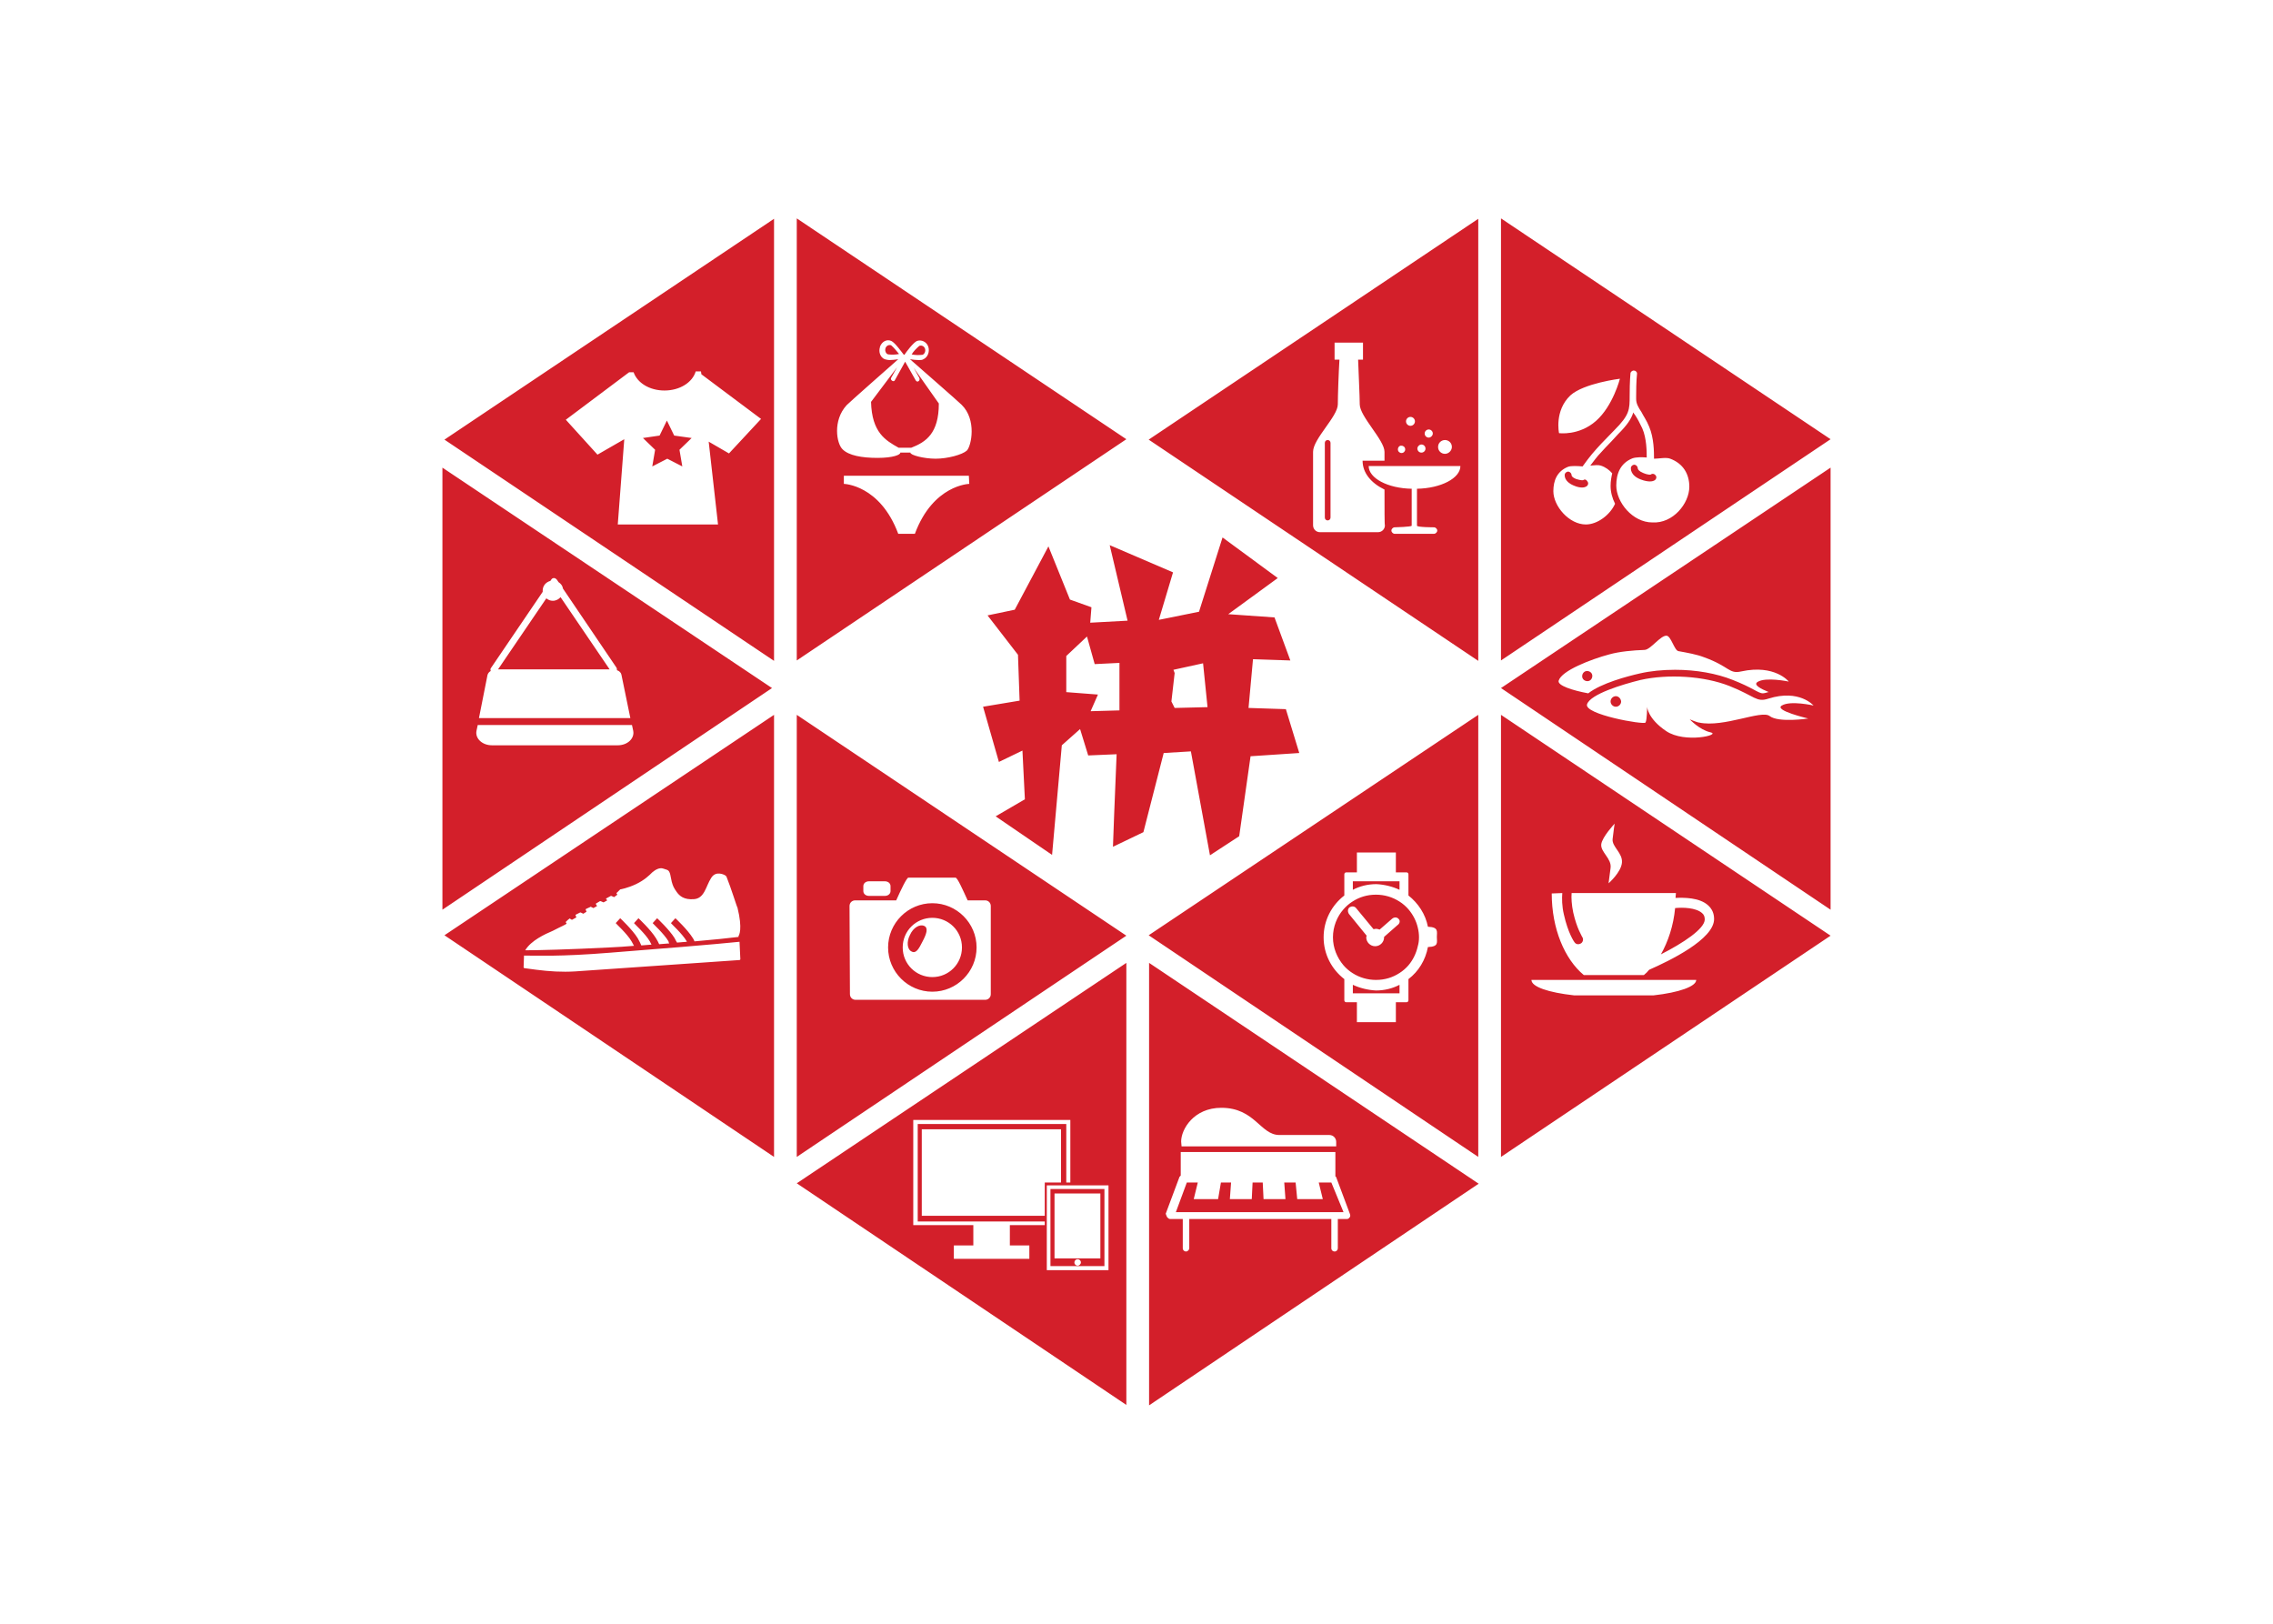 <?xml version="1.0" encoding="utf-8"?>
<!-- Generator: Adobe Illustrator 25.0.1, SVG Export Plug-In . SVG Version: 6.00 Build 0)  -->
<svg version="1.0" id="katman_1" xmlns="http://www.w3.org/2000/svg" xmlns:xlink="http://www.w3.org/1999/xlink" x="0px" y="0px"
	 viewBox="0 0 560 400" style="enable-background:new 0 0 560 400;" xml:space="preserve">
<style type="text/css">
	.st0{fill:#D31F2A;}
</style>
<path class="st0" d="M214.6,99l6.4-8.5l-1.4,2.5c-0.2,0.3-0.1,0.6,0.2,0.8c0.3,0.2,0.6,0.1,0.7-0.2l2.5-4.5l2.6,4.6
	c0.2,0.3,0.5,0.4,0.7,0.2c0.3-0.2,0.3-0.5,0.2-0.8l-1.4-2.5l6.2,8.8c0,7.4-3.2,9.5-6.8,10.9h-3.1C218.2,108.5,214.8,106.6,214.6,99
	L214.6,99z M277.5,108.2l-81.2,54.5l0-108.9L277.5,108.2z M207.6,110.7c1.5,1.5,4.7,2.1,8.6,2.1c3.9,0,5.7-0.8,5.6-1.3h2.5
	c-0.1,0.6,3.3,1.5,6.2,1.5c3,0,6.6-1,7.7-2c1.1-1.1,2.5-7.6-1.3-11.3c0-0.1-12.7-11.2-12.7-11.2c0.7,0.1,1.5,0.2,2.2,0.2
	c0.4,0,0.8,0,1.1-0.2c1.1-0.5,1.6-1.9,1.2-3.1c-0.4-1.2-1.7-1.8-2.8-1.4c-0.9,0.4-2.7,2.8-3,3.3l-0.1,0.1c0,0-0.1,0-0.1,0l-0.1-0.1
	c-0.4-0.5-2.1-2.9-3-3.3c-1.1-0.5-2.3,0.1-2.8,1.4c0,0,0,0,0,0.1c-0.4,1.2,0.1,2.6,1.2,3c0.4,0.1,0.8,0.2,1.1,0.2
	c0.7,0,1.4-0.1,2.2-0.2c0,0-12.6,11.1-12.7,11.3C205.1,103.6,206.1,109.3,207.6,110.7L207.6,110.7z M238.7,117.2h-15.4h-15.4v2
	c0,0,8.9,0.2,13.4,12.3h4.1c4.5-12.1,13.4-12.3,13.4-12.3L238.7,117.2z M219.6,85.1c-0.1-0.1-0.3-0.1-0.4-0.1
	c-0.6,0-1.1,0.5-1.1,1.2c0,0.2,0,0.3,0.1,0.5c0.1,0.3,0.3,0.5,0.6,0.6c0.9,0.1,1.8,0.1,2.7-0.1C220.9,86.5,220.3,85.7,219.6,85.1z
	 M227.3,87.4c0.5-0.2,0.8-0.9,0.6-1.5c-0.2-0.6-0.8-0.9-1.4-0.7c-0.7,0.6-1.4,1.3-1.9,2.1C225.5,87.5,226.4,87.5,227.3,87.4z
	 M166.1,107.3l-1.8-3.7l-1.8,3.7l-4.1,0.6l3,2.9l-0.7,4.1l3.7-1.9l3.7,1.9l-0.7-4.1l3-2.9L166.1,107.3z M190.7,53.9l0,108.9
	l-81.2-54.5L190.7,53.9z M187.5,103.2l-14.7-11l-0.1-0.7l-0.8,0l0,0l0,0l-0.5,0c-0.8,2.7-3.9,4.7-7.7,4.7c-3.7,0-6.7-1.9-7.6-4.5
	l-1.1,0l-15.6,11.7l7.8,8.6l6.6-3.8l-1.6,21h24.7l-2.3-20.4l5,2.9L187.5,103.2z M406.7,116.9c0,0-0.5,0.2-1.9-0.4
	c-1-0.4-1.3-0.9-1.3-1.1c0-0.4-0.3-0.8-0.7-0.9c-0.4-0.1-0.9,0.2-1,0.7c0,0.2-0.2,1.9,2.4,2.9c1,0.4,1.8,0.5,2.3,0.5
	c0.7,0,1-0.2,1.2-0.3c0.4-0.3,0.5-0.8,0.2-1.2C407.6,116.7,407.1,116.6,406.7,116.9z M451,108.2l-81.2,54.5l0-108.9L451,108.2z
	 M384.1,106.7c0,0,4.9,0.7,9.1-3s5.9-10.4,5.9-10.4s-8.9,1.1-12.2,4.1C382.9,101.2,384.1,106.7,384.1,106.7z M416.2,119.9
	c0-3.1-1.5-5.7-4.7-6.9c-1-0.4-2.8,0-4,0c0-1.6,0-5.1-1.2-7.9c-0.6-1.5-1.4-2.6-1.9-3.6c-0.8-1.2-1.3-2.1-1.3-3.2c0,0,0,0,0,0
	c0-0.3,0-0.5,0-0.8c0-3.7,0.2-5.3,0.2-5.3c0.1-0.5-0.3-0.9-0.7-0.9c-0.4-0.1-0.9,0.3-0.9,0.7c0,0.1-0.2,1.7-0.2,5.5
	c0,3.4,0,4.7-3.8,8.5c-1.2,1.2-2.1,2.2-3.2,3.3l-1.1,1.2c-1.5,1.6-3.3,4.1-3.5,4.4c-1.2-0.1-2.8-0.2-3.6,0.1c-2.7,1.1-3.6,3.4-3.6,6
	c0,3.7,3.9,8.2,8,8.2c2.9,0,6-2.4,7.2-5.1c-0.7-1.4-1.1-2.9-1.1-4.4c0-1.2,0.2-2.2,0.4-3.1c-0.7-0.8-1.6-1.5-2.8-1.9
	c-0.6-0.2-1.6-0.1-2.6,0c0.7-0.9,1.7-2.3,2.6-3.2l1.1-1.2c1.1-1.1,2-2.1,3.1-3.3c2.3-2.3,3.3-3.8,3.8-5.4c0.1,0.2,0.2,0.4,0.4,0.6
	c0.6,0.9,1.2,2,1.8,3.3c1.1,2.5,1.1,5.8,1.1,7.2c-1.2-0.1-2.6-0.1-3.5,0.2c-3,1.2-4,3.8-4,6.7c0,4.1,4,9.1,8.9,9.1
	C412.2,129,416.2,124,416.2,119.9L416.2,119.9z M390,118.3c0,0-0.4,0.1-1.7-0.3c-1-0.4-1.1-0.8-1.1-0.9c0-0.4-0.3-0.8-0.7-0.9
	c-0.4-0.1-0.9,0.2-1,0.7c0,0.2-0.2,1.7,2.2,2.7c0.9,0.4,1.6,0.5,2.1,0.5c0.6,0,0.9-0.2,1.1-0.3c0.4-0.3,0.5-0.8,0.2-1.2
	C390.8,118.1,390.4,118,390,118.3L390,118.3z M327.1,108.4c-0.4,0-0.7,0.3-0.7,0.7v18.4c0,0.4,0.3,0.7,0.7,0.7s0.7-0.3,0.7-0.7
	v-18.4C327.8,108.7,327.5,108.4,327.1,108.4z M364.2,53.9l0,108.9l-81.2-54.5L364.2,53.9z M354.3,110.1c0,1,0.8,1.7,1.7,1.7
	s1.7-0.8,1.7-1.7c0-1-0.8-1.7-1.7-1.7S354.3,109.1,354.3,110.1z M351,106.8c0,0.6,0.5,1,1,1s1-0.5,1-1c0-0.6-0.5-1-1-1
	S351,106.2,351,106.8z M349.2,110.5c0,0.5,0.4,1,1,1c0.5,0,1-0.4,1-1c0-0.5-0.4-1-1-1C349.7,109.5,349.2,110,349.2,110.5z
	 M346.4,103.8c0,0.6,0.5,1.1,1.1,1.1c0.6,0,1.1-0.5,1.1-1.1c0-0.6-0.5-1.1-1.1-1.1C346.9,102.7,346.4,103.2,346.4,103.8z
	 M344.4,110.7c0,0.5,0.4,0.9,0.9,0.9c0.5,0,0.9-0.4,0.9-0.9c0-0.5-0.4-0.9-0.9-0.9C344.8,109.7,344.4,110.2,344.4,110.7z
	 M341.1,120.6c-3.3-1.6-5.4-4.1-5.4-7.1h5.4v-2.2c0-2.9-6.1-8.7-6.1-11.7c0-2.1-0.3-7.7-0.4-11h1.2v-4.2h-7v4.2h1.2
	c-0.2,3.2-0.4,8.9-0.4,11c0,3-6.1,8.5-6.1,11.7v18.1c0,0.9,0.7,1.7,1.7,1.7h14.3c0.9,0,1.7-0.7,1.7-1.7
	C341.1,129.5,341.1,125.1,341.1,120.6z M359.8,114.8h-22.6c0,3,4.7,5.5,10.6,5.6v9.1c0,0.3-4.2,0.4-4.2,0.4c-0.4,0-0.8,0.4-0.8,0.8
	c0,0.4,0.4,0.8,0.8,0.8h9.7c0.4,0,0.8-0.4,0.8-0.8c0-0.4-0.4-0.8-0.8-0.8c0,0-4.2,0-4.2-0.4v-9.1C355,120.3,359.8,117.8,359.8,114.8
	L359.8,114.8z M196.3,176.1l81.2,54.4L196.3,285L196.3,176.1z M212.7,219.5c0,0.7,0.6,1.2,1.4,1.2h3.9c0.8,0,1.4-0.5,1.4-1.2v-1.2
	c0-0.7-0.6-1.2-1.4-1.2h-3.9c-0.8,0-1.4,0.5-1.4,1.2V219.5z M209.4,244.9c0,0.8,0.6,1.4,1.4,1.4h31.9c0.8,0,1.4-0.6,1.4-1.4v-21.7
	c0-0.8-0.6-1.4-1.4-1.4h-4.3c-1.2-2.6-2.5-5.6-3-5.6h-11.6c-0.4,0-1.8,2.9-3,5.6h-10.1c-0.8,0-1.4,0.6-1.4,1.4L209.4,244.9z
	 M218.8,233.4c0-6,4.9-10.9,10.9-10.9s10.9,4.9,10.9,10.9s-4.9,10.9-10.9,10.9S218.8,239.4,218.8,233.4z M222.4,233.4
	c0,4.1,3.3,7.3,7.3,7.3c4.1,0,7.3-3.3,7.3-7.3c0-4.1-3.3-7.3-7.3-7.3C225.7,226.1,222.4,229.3,222.4,233.4z M227.3,231.9
	c0.9-1.7,1.5-3.3,0.4-3.8c-1.1-0.5-2.7,0.4-3.5,2.2c-0.9,1.7-0.7,3.6,0.4,4.1C225.7,235,226.4,233.7,227.3,231.9L227.3,231.9z
	 M190.7,176.1l0,108.9l-81.2-54.6L190.7,176.1z M129.4,234.1c3.1,0,10.9-0.2,20.7-0.7c1.9-0.1,4-0.2,6.1-0.4
	c-0.2-0.4-0.4-0.7-0.6-1.1c-1.1-1.9-3.9-4.4-3.9-4.5l1.1-1.2c0.1,0.1,3,2.8,4.3,4.9c0.4,0.7,0.7,1.3,0.9,1.8
	c0.8-0.1,1.7-0.1,2.5-0.2c-0.1-0.3-0.3-0.5-0.4-0.8c-1.1-1.9-3.9-4.4-3.9-4.5l1.1-1.2c0.1,0.1,3,2.8,4.3,4.9c0.3,0.5,0.6,1,0.8,1.5
	c0.8-0.1,1.7-0.1,2.5-0.2c-0.1-0.1-0.2-0.3-0.2-0.5c-1.1-1.9-3.9-4.4-3.9-4.5l1.1-1.2c0.1,0.1,3,2.8,4.3,4.9
	c0.2,0.4,0.4,0.8,0.6,1.1c0.8-0.1,1.6-0.1,2.4-0.2c0,0,0-0.1,0-0.1c-1.1-1.9-3.9-4.4-3.9-4.5l1.1-1.2c0.1,0.1,3,2.8,4.3,4.9
	c0.2,0.3,0.3,0.5,0.4,0.8c4.6-0.4,8.5-0.8,10.9-1.1l-0.1-0.1c0.2-0.3,1.1-1.8-0.2-7.1c-0.1,0-1.6-4.9-2.7-7.6
	c-0.1-0.2-0.2-0.3-0.4-0.4c0,0-2.2-1.3-3.4,0.7c-1.3,2-1.6,5-4.2,5.2c-2.5,0.2-3.6-0.8-4.3-1.8c-0.7-1-0.9-1.4-1.2-2.5
	c-0.3-1.1-0.3-2.6-1.1-2.9l-0.9-0.3c-1-0.4-2.1,0.3-2.8,0.9c-0.7,0.7-1.9,1.9-4,2.9s-3.9,1.3-3.9,1.3l-0.8,0.8
	c-0.1,0-0.1,0.1-0.1,0.1l0,0.1l0.2,0.3l-0.8,0.6l-0.7-0.3l-0.1,0l-1.1,0.6c-0.1,0-0.1,0.1-0.1,0.1l0.3,0.4l-0.9,0.5l-0.7-0.3l-0.1,0
	l-0.1,0l-1,0.6l0,0.1l0.3,0.5l-0.9,0.5l-0.6-0.3c0,0-0.1-0.1-0.1,0l-1.1,0.5l-0.1,0.1l0,0.1l0.2,0.5l-0.8,0.5l-0.6-0.3l-0.1,0
	l-0.1,0l-1,0.5l-0.1,0.1l0,0.1l0.2,0.5l-1.1,0.6l-0.5-0.3c0,0-0.1-0.1-0.1,0c-0.3,0.2-0.6,0.5-0.9,0.8c-0.1,0.1-0.1,0.1,0,0.1
	l0.2,0.3c-0.2,0.3-1.3,0.7-3.4,1.8C134.3,230.1,130.8,231.7,129.4,234.1z M182.4,236.3l-0.2-4.2l0-0.1c-5.7,0.6-21.6,1.9-32,2.7
	c-12.3,1-18.2,0.7-21.1,0.7l-0.1,2.9c0,0.1,0.1,0.2,0.2,0.2l3,0.4c3.1,0.4,6.3,0.6,9.5,0.4l40.5-2.8
	C182.3,236.5,182.4,236.4,182.4,236.3z M420,226.5c0-0.7-0.2-1.2-0.7-1.6c-1.5-1.3-4.7-1.4-6.6-1.2c-0.4,4.3-1.7,8.2-3.5,11.4
	C414.7,232.3,420,228.8,420,226.5L420,226.5z M369.8,176.1l81.2,54.4L369.8,285L369.8,176.1z M394.5,208c-0.2,1.9,2.6,3.5,2.3,5.8
	s-0.5,3.8-0.5,3.8s3.1-2.7,3.3-5.1c0.2-2.4-2.5-3.9-2.3-5.8c0.2-1.9,0.5-3.8,0.5-3.8S394.7,206.2,394.5,208L394.5,208z M382.3,220.1
	c0,8.7,3.2,16.2,7.9,20.1H405c0.5-0.4,0.9-0.8,1.3-1.3c5-2.2,16-7.5,16-12.5c0-1.4-0.5-2.5-1.5-3.4c-2.1-1.9-5.9-1.9-8-1.8
	c0-0.4,0.1-0.8,0.1-1.2h-25.7c-0.1,1.2,0,2.9,0.4,4.8c0.9,4,2.2,5.9,2.2,6c0.4,0.5,0.2,1.3-0.3,1.6c-0.2,0.1-0.4,0.2-0.7,0.2
	c-0.4,0-0.7-0.2-0.9-0.5c-0.1-0.1-1.6-2.3-2.6-6.8c-0.5-2.1-0.5-4-0.4-5.3L382.3,220.1z M377.3,241.4c0,1.7,4.2,3.1,10.5,3.8h19.6
	c6.3-0.7,10.5-2.2,10.5-3.8H377.3z M349.3,228.5c0.2,0.8,0.3,1.6,0.3,2.4c0,0.8-0.1,1.5-0.3,2.2c-0.4,1.8-1.2,3.4-2.3,4.7
	c-0.6,0.7-1.4,1.4-2.2,1.9c-1.7,1.1-3.6,1.7-5.8,1.7c-2.1,0-4.1-0.6-5.8-1.7c-0.8-0.5-1.6-1.2-2.2-1.9c-1.6-1.9-2.6-4.3-2.6-6.9
	s1-5.1,2.6-6.9c0.6-0.7,1.4-1.4,2.2-1.9c1.7-1.1,3.6-1.7,5.8-1.7c2.1,0,4.1,0.6,5.8,1.7c0.8,0.5,1.6,1.2,2.2,1.9
	C348.1,225.3,348.9,226.8,349.3,228.5L349.3,228.5z M344.6,226.4c-0.4-0.5-1.1-0.5-1.6-0.1l-3.1,2.7c-0.3-0.1-0.6-0.2-0.9-0.2
	c-0.2,0-0.4,0.1-0.6,0.1l-4.3-5.2c-0.4-0.5-1.1-0.5-1.6-0.2c-0.5,0.4-0.5,1.1-0.2,1.6l4.4,5.4c0,0.1-0.1,0.3-0.1,0.4
	c0,1.2,1,2.2,2.2,2.2s2.2-1,2.2-2.2c0,0,0-0.1,0-0.1l3.3-2.9C344.9,227.5,345,226.8,344.6,226.4L344.6,226.4z M333.3,242.6v2.1h11.5
	v-2.1c-1.7,0.9-3.7,1.4-5.8,1.4C337,243.9,335,243.4,333.3,242.6z M344.8,219.2v-2.1h-11.5v2.1c1.7-0.9,3.7-1.4,5.8-1.4
	C341.1,217.9,343.1,218.4,344.8,219.2z M364.2,176.1l0,108.9l-81.2-54.6L364.2,176.1z M354,230.8c0-1.3,0.5-2.4-2.2-2.5
	c-0.6-3.1-2.4-5.8-4.8-7.7v-5.2c0-0.3-0.2-0.5-0.5-0.5h-2.6V210h-9.6v4.9h-2.6c-0.3,0-0.5,0.2-0.5,0.5v5.2
	c-3.1,2.4-5.1,6.1-5.1,10.3c0,4.2,2,7.9,5.1,10.3v5.2c0,0.3,0.2,0.5,0.5,0.5h2.6v4.9h9.6v-4.9h2.6c0.3,0,0.5-0.2,0.5-0.5v-5.2
	c2.5-1.9,4.2-4.7,4.8-7.9C354.5,233.2,354,232.2,354,230.8L354,230.8z M283.1,237.2l81.2,54.4l-81.2,54.6L283.1,237.2z M291.1,282.4
	h38.1v-1.1c0-0.9-0.7-1.7-1.7-1.7h-12.3c-4.7,0-6-6.7-14.3-6.7c-6.8,0-9.9,5.3-9.9,8.3L291.1,282.4z M287.6,299.9
	c0.2,0.2,0.4,0.4,0.7,0.4h3.1v7.2c0,0.5,0.4,0.8,0.8,0.8s0.8-0.4,0.8-0.8v-7.2h35v7.2c0,0.5,0.4,0.8,0.8,0.8c0.5,0,0.8-0.4,0.8-0.8
	v-7.2h2.2c0.3,0,0.5-0.1,0.7-0.4c0.2-0.2,0.2-0.5,0.1-0.8l-3.4-9.1c0-0.1-0.1-0.1-0.2-0.2v-6h-38.1v5.8c-0.1,0.1-0.2,0.2-0.3,0.3
	l-3.4,9.1C287.4,299.4,287.4,299.7,287.6,299.9L287.6,299.9z M328,291.3h-3.1l1,4.1h-6.3l-0.4-4.1h-2.8l0.3,4.1h-5.4l-0.2-4.1h-2.5
	l-0.2,4.1h-5.4l0.3-4.1h-2.5l-0.7,4.1h-6l1-4.1h-2.7l-2.7,7.3h41.3L328,291.3z M272.1,311.9h-13.3v-19h13.3V311.9z M266.3,311
	c0-0.5-0.4-0.8-0.8-0.8c-0.5,0-0.8,0.4-0.8,0.8c0,0.5,0.4,0.8,0.8,0.8C265.9,311.8,266.3,311.4,266.3,311z M271.1,294h-11.3v16h11.3
	V294z M277.5,237.2l0,108.9l-81.2-54.6L277.5,237.2z M257.4,300.9h-8.6h-8.9h-13.8v-24h36.6v14.4h1v-15.4H225v25.9h14.8v5H235v3.3
	h18.6v-3.3h-4.8v-5h8.6V300.9z M257.4,291.3h4v-13.1h-34.3v21.3h30.3V291.3z M273.1,292h-15.2v20.9h15.2V292z M190.2,169.5
	L109,224.1l0-108.9L190.2,169.5z M118,176.9h37.3l-2.2-10.7c-0.1-0.5-0.5-0.9-1.1-1.1c0-0.2,0-0.4-0.1-0.6L138.7,145
	c-0.1-0.7-0.5-1.2-1.1-1.6l-0.4-0.6c-0.2-0.2-0.4-0.4-0.7-0.4h0c-0.3,0-0.5,0.1-0.7,0.4l-0.2,0.3c-1.1,0.3-1.9,1.2-1.9,2.4
	c0,0.1,0,0.2,0,0.3l-12.7,18.7c-0.2,0.2-0.2,0.5-0.1,0.8c-0.4,0.2-0.7,0.6-0.8,1L118,176.9z M156,180l-0.3-1.4h-38l-0.3,1.4
	c-0.4,1.9,1.4,3.6,3.8,3.6h31C154.6,183.6,156.4,181.9,156,180z M136.2,148c-0.6,0-1.1-0.2-1.6-0.6l-11.9,17.5h27.5l-12.1-17.8
	C137.7,147.6,137,148,136.2,148z M392.3,166.5c0-0.7-0.6-1.2-1.3-1.2c-0.7,0-1.2,0.6-1.2,1.3c0,0.7,0.6,1.2,1.3,1.2
	C391.8,167.8,392.3,167.2,392.3,166.5L392.3,166.5z M451,115.2l0,108.9l-81.2-54.6L451,115.2z M391.3,170.8
	c3.2-2.5,9.6-4.2,12.7-4.9c2.6-0.6,5.6-0.9,8.7-0.9c5.2,0,10.2,0.9,14.2,2.5c2.3,0.9,3.9,1.7,5,2.3c1.3,0.7,1.9,1,2.4,1
	c0.3,0,0.6-0.1,1-0.2c0.2-0.1,0.3-0.1,0.5-0.1c-2-0.8-3.9-1.8-2.8-2.5c2-1.3,7.7-0.1,7.7-0.1s-3.4-4.3-11.7-2.5
	c-3.1,0.7-2.8-1.2-9.2-3.5c-1.8-0.7-4.1-1.1-6.3-1.5c-1-0.2-1.8-3.7-2.9-3.8c-1.5-0.1-3.9,3.4-5.4,3.5c-2.9,0.1-6.2,0.4-8.7,1.1
	c-4.5,1.2-11.8,4-12.5,6.5C383.7,168.9,387.5,170.1,391.3,170.8z M439,173.8c2.1-1.3,7.8,0,7.8,0s-3.5-4.1-11.1-1.7
	c-3,1-3.3-0.6-9.6-3.1c-6.3-2.5-15.2-3-21.9-1.5c-4.5,1.1-12.4,3.5-13.2,6c-0.8,2.5,14,5.1,14.4,4.5c0.4-0.6,0.4-3.9,0.4-3.9
	s0.1,2.9,4.7,6s13.7,0.9,10.9,0.3c-2.7-0.6-5.1-3.2-5.1-3.2s1.9,0.8,2.3,0.8c6.1,1.3,15.4-3.2,17.4-1.6c2.2,1.7,9.5,0.6,9.5,0.6
	S436.9,175,439,173.8L439,173.8z M398.1,171.5c-0.7,0-1.3,0.6-1.3,1.3c0,0.7,0.6,1.3,1.3,1.3c0.7,0,1.3-0.6,1.3-1.3
	C399.3,172,398.7,171.5,398.1,171.5z M286.7,185.5l-5,19.5l-7.5,3.6l0.3-8.1l0.6-14.7l-7,0.3l-2-6.5l-4.5,4l-2.4,27l-13.9-9.5
	l7.2-4.2l-0.6-12l-5.8,2.8l-3.9-13.6l9-1.5l-0.4-11.3l-7.5-9.7l6.7-1.4l8.3-15.6l5.3,13.1l5.3,1.9l-0.3,3.8l9.2-0.5l-4.4-18.6
	l15.6,6.7l-3.5,11.7l9.9-2l5.8-18.3l13.6,10l-12.2,8.9l11.4,0.8l3.9,10.6l-9.2-0.3l-1.1,12l9.2,0.3l3.3,10.8l-12,0.8l-2.8,19.7
	l-7.2,4.7l-4.7-25.6L286.7,185.5L286.7,185.5z M289.4,165.8l-0.8,7l0.8,1.6l8.1-0.2l-1.1-10.8l-7.3,1.6L289.4,165.8z M275.8,163.3
	l-6.1,0.3l-1.9-6.8l-5.1,4.8v8.9l7.8,0.6l-1.8,4.1l7.1-0.2V163.3z"/>
</svg>
